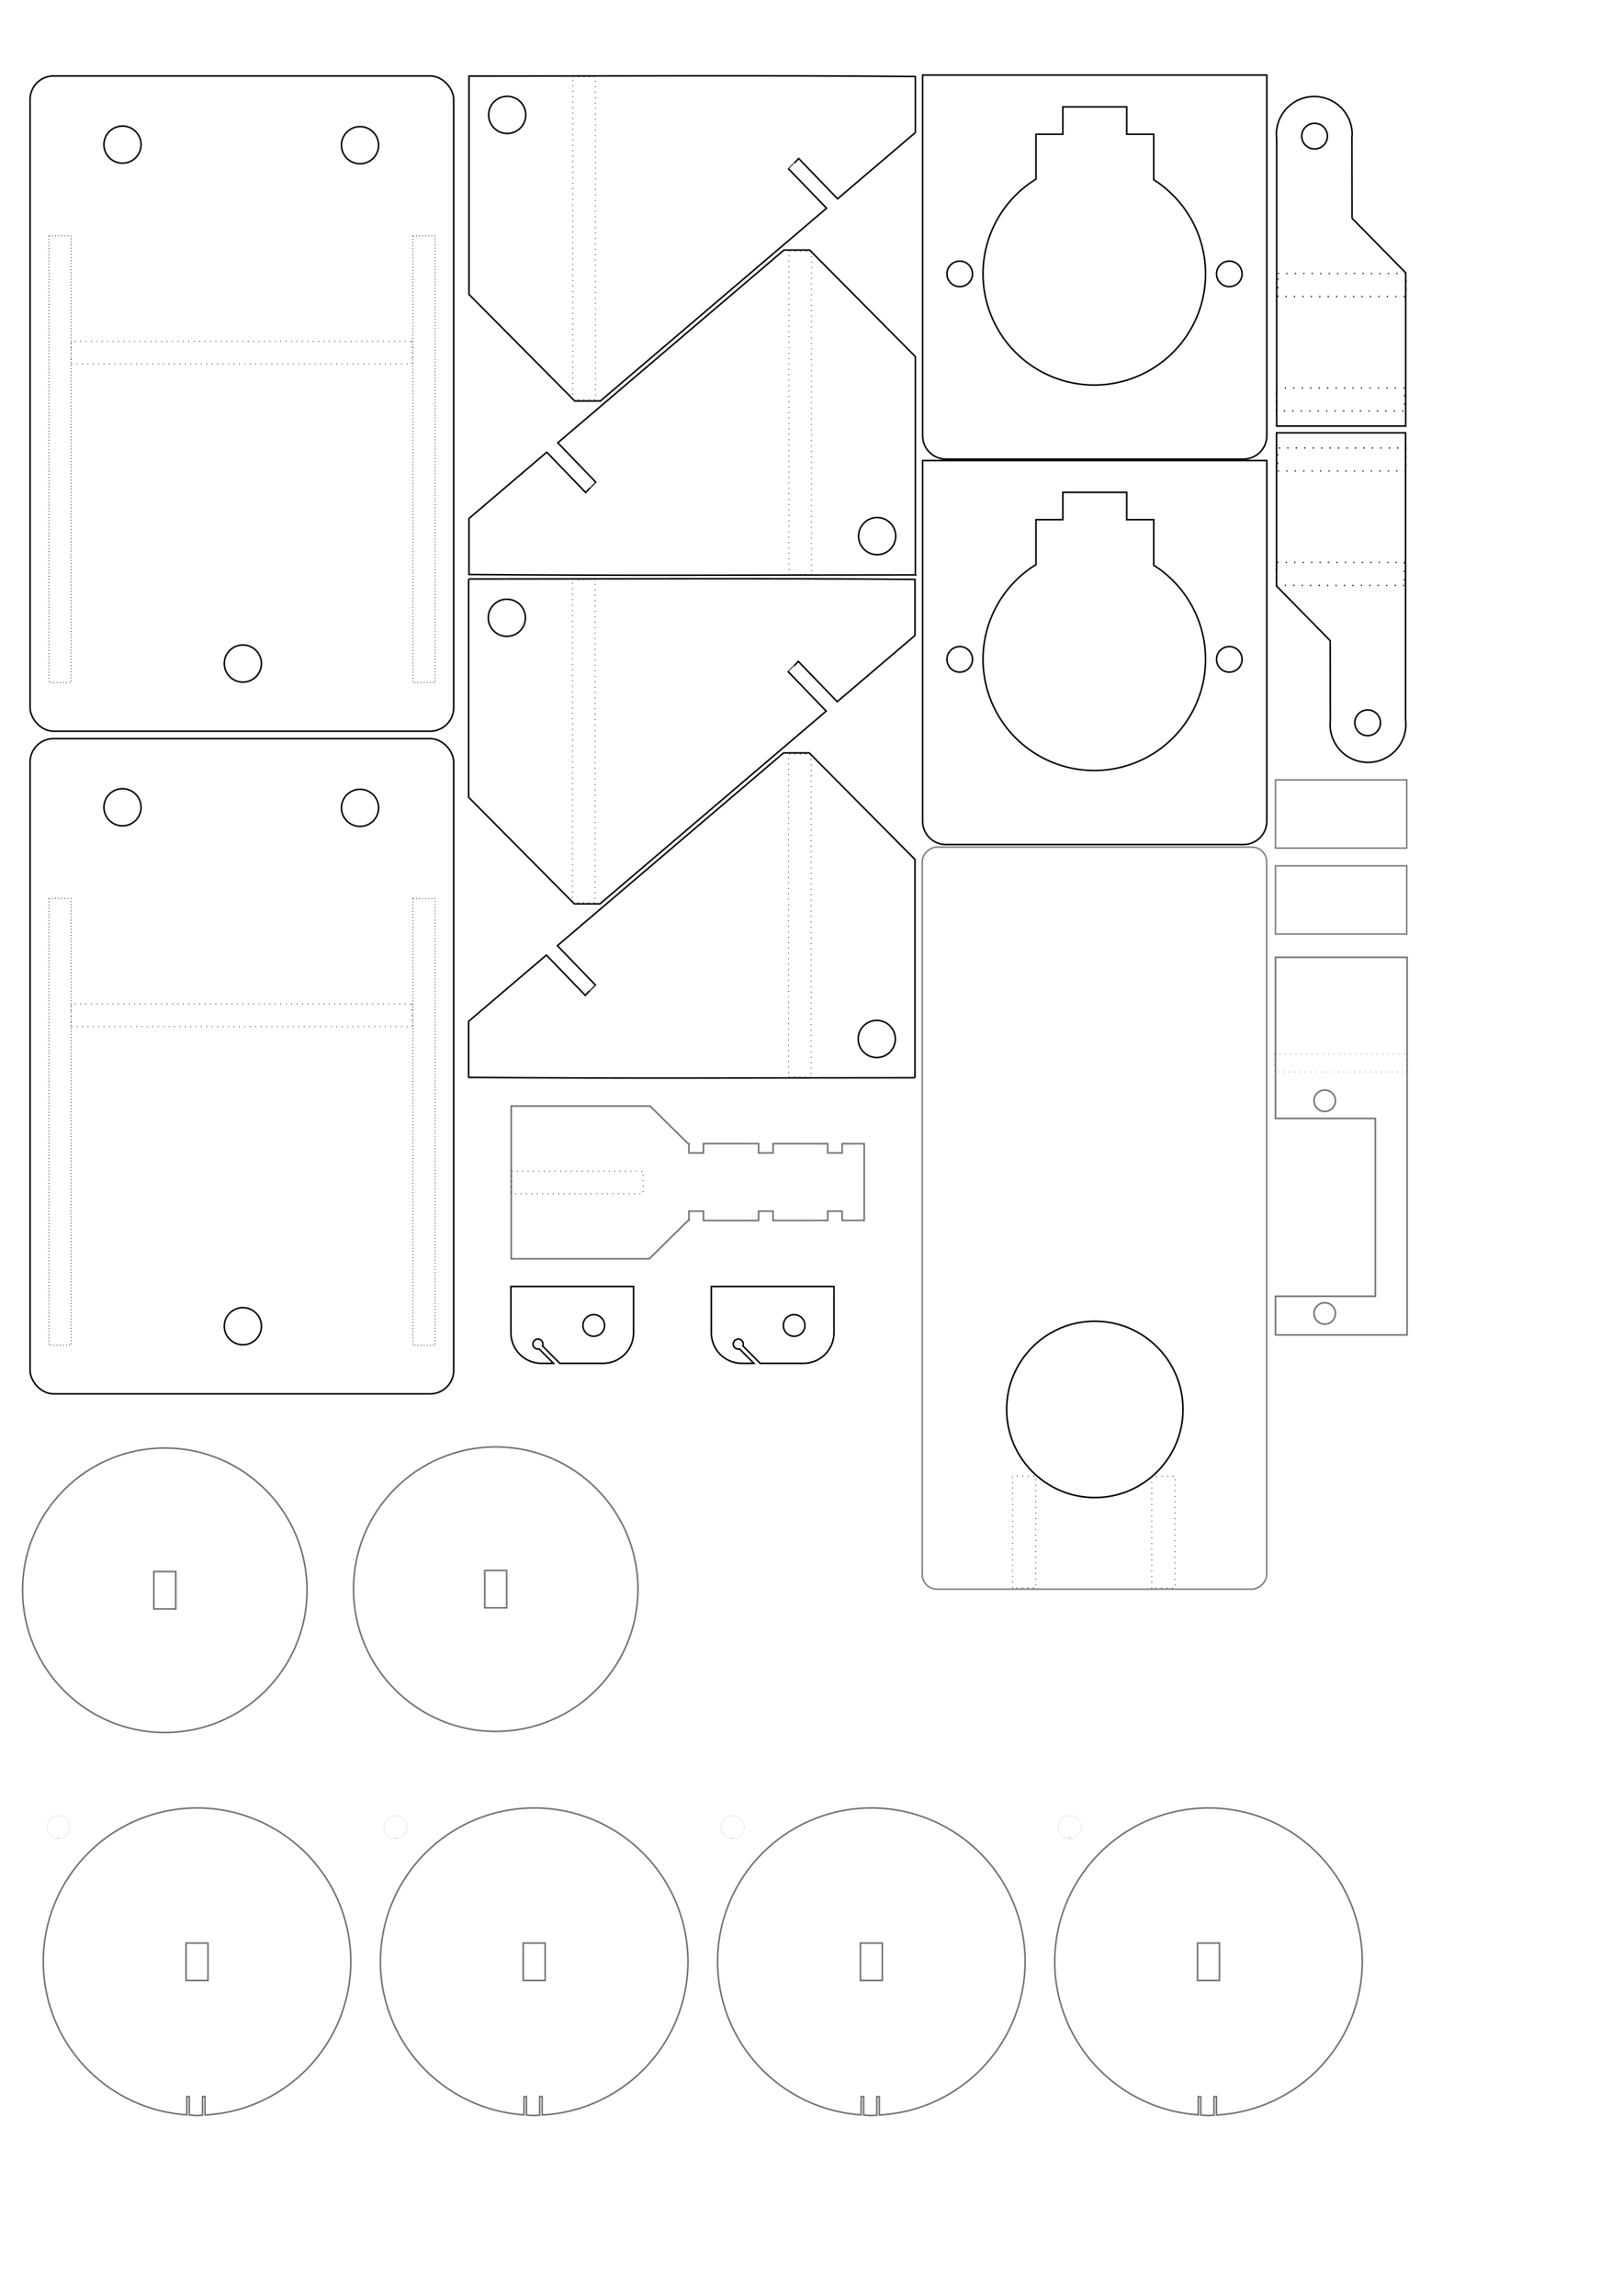 <?xml version="1.0" encoding="UTF-8" standalone="no"?>
<!-- Created with Inkscape (http://www.inkscape.org/) -->

<svg
   width="210mm"
   height="297mm"
   viewBox="0 0 210 297"
   version="1.1"
   id="svg1"
   xml:space="preserve"
   inkscape:version="1.3.2 (091e20ef0f, 2023-11-25)"
   sodipodi:docname="mdf_saw.svg"
   xmlns:inkscape="http://www.inkscape.org/namespaces/inkscape"
   xmlns:sodipodi="http://sodipodi.sourceforge.net/DTD/sodipodi-0.dtd"
   xmlns:xlink="http://www.w3.org/1999/xlink"
   xmlns="http://www.w3.org/2000/svg"
   xmlns:svg="http://www.w3.org/2000/svg"><sodipodi:namedview
     id="namedview1"
     pagecolor="#ffffff"
     bordercolor="#666666"
     borderopacity="1.0"
     inkscape:showpageshadow="2"
     inkscape:pageopacity="0.0"
     inkscape:pagecheckerboard="0"
     inkscape:deskcolor="#d1d1d1"
     inkscape:document-units="mm"
     showguides="false"
     inkscape:zoom="1.0230555"
     inkscape:cx="195.49282"
     inkscape:cy="630.95306"
     inkscape:window-width="1440"
     inkscape:window-height="849"
     inkscape:window-x="1360"
     inkscape:window-y="0"
     inkscape:window-maximized="1"
     inkscape:current-layer="layer1"><sodipodi:guide
       position="-8.961,278.164"
       orientation="0,-1"
       id="guide24"
       inkscape:locked="false" /><sodipodi:guide
       position="16.527,278.278"
       orientation="1,0"
       id="guide25"
       inkscape:locked="false" /><sodipodi:guide
       position="21.167,193.426"
       orientation="0,-1"
       id="guide26"
       inkscape:locked="false" /><sodipodi:guide
       position="71.549,272.404"
       orientation="1,0"
       id="guide27"
       inkscape:locked="false" /><sodipodi:guide
       position="35.203,271.764"
       orientation="0,-1"
       id="guide28"
       inkscape:locked="false" /><sodipodi:guide
       position="131.201,252.53"
       orientation="0,-1"
       id="guide30"
       inkscape:locked="false" /><sodipodi:guide
       position="18.879,245.405"
       orientation="1,0"
       id="guide31"
       inkscape:locked="false" /><sodipodi:guide
       position="114.021,207.667"
       orientation="0,-1"
       id="guide32"
       inkscape:locked="false" /><sodipodi:guide
       position="178.865,256.135"
       orientation="1,0"
       id="guide33"
       inkscape:locked="false" /><sodipodi:guide
       position="129.017,242.413"
       orientation="1,0"
       id="guide34"
       inkscape:locked="false" /></sodipodi:namedview><defs
     id="defs1" /><g
     inkscape:label="Capa 1"
     inkscape:groupmode="layer"
     id="layer1"><g
       id="g10"
       transform="translate(-13.018,-4.218)"><path
         id="rect20"
         style="fill:none;stroke:#000000;stroke-width:0.2;stroke-dasharray:none"
         d="m 73.7,14.065 v 28.238 l 13.681,13.787 h 3.32 l 29.265,-24.936 -4.904,-5.081 c 1.316,-1.329 0.012,0.013 1.296,-1.353 l 5.035,5.218 10.064,-8.575 V 14.116 C 112.205,13.952 92.952,14.058 73.7,14.065 Z"
         sodipodi:nodetypes="cccccccccccc" /><circle
         style="fill:none;stroke:#000000;stroke-width:0.2;stroke-dasharray:none"
         id="path23"
         cx="78.646"
         cy="19.084"
         r="2.403" /><rect
         style="fill:none;stroke:#000000;stroke-width:0.1;stroke-dasharray:0.1, 0.6;stroke-dashoffset:0"
         id="rect23"
         width="2.927"
         height="41.795"
         x="87.139"
         y="14.134" /></g><g
       id="g10-5"
       transform="rotate(180,96.069,44.219)"><path
         id="rect20-2"
         style="fill:none;stroke:#000000;stroke-width:0.2;stroke-dasharray:none"
         d="m 73.7,14.065 v 28.238 l 13.681,13.787 h 3.32 l 29.265,-24.936 -4.904,-5.081 c 1.316,-1.329 0.012,0.013 1.296,-1.353 l 5.035,5.218 10.064,-8.575 V 14.116 C 112.205,13.952 92.952,14.058 73.7,14.065 Z"
         sodipodi:nodetypes="cccccccccccc" /><circle
         style="fill:none;stroke:#000000;stroke-width:0.2;stroke-dasharray:none"
         id="path23-5"
         cx="78.646"
         cy="19.084"
         r="2.403" /><rect
         style="fill:none;stroke:#000000;stroke-width:0.1;stroke-dasharray:0.1, 0.6;stroke-dashoffset:0"
         id="rect23-4"
         width="2.927"
         height="41.795"
         x="87.139"
         y="14.134" /></g><g
       id="g10-3"
       transform="translate(-13.066,60.838)"><path
         id="rect20-0"
         style="fill:none;stroke:#000000;stroke-width:0.2;stroke-dasharray:none"
         d="m 73.7,14.065 v 28.238 l 13.681,13.787 h 3.32 l 29.265,-24.936 -4.904,-5.081 c 1.316,-1.329 0.012,0.013 1.296,-1.353 l 5.035,5.218 10.064,-8.575 V 14.116 C 112.205,13.952 92.952,14.058 73.7,14.065 Z"
         sodipodi:nodetypes="cccccccccccc" /><circle
         style="fill:none;stroke:#000000;stroke-width:0.2;stroke-dasharray:none"
         id="path23-7"
         cx="78.646"
         cy="19.084"
         r="2.403" /><rect
         style="fill:none;stroke:#000000;stroke-width:0.1;stroke-dasharray:0.1, 0.6;stroke-dashoffset:0"
         id="rect23-8"
         width="2.927"
         height="41.795"
         x="87.139"
         y="14.134" /></g><g
       id="g10-5-6"
       transform="rotate(180,96.045,76.746)"><path
         id="rect20-2-8"
         style="fill:none;stroke:#000000;stroke-width:0.2;stroke-dasharray:none"
         d="m 73.7,14.065 v 28.238 l 13.681,13.787 h 3.32 l 29.265,-24.936 -4.904,-5.081 c 1.316,-1.329 0.012,0.013 1.296,-1.353 l 5.035,5.218 10.064,-8.575 V 14.116 C 112.205,13.952 92.952,14.058 73.7,14.065 Z"
         sodipodi:nodetypes="cccccccccccc" /><circle
         style="fill:none;stroke:#000000;stroke-width:0.2;stroke-dasharray:none"
         id="path23-5-8"
         cx="78.646"
         cy="19.084"
         r="2.403" /><rect
         style="fill:none;stroke:#000000;stroke-width:0.1;stroke-dasharray:0.1, 0.6;stroke-dashoffset:0"
         id="rect23-4-4"
         width="2.927"
         height="41.795"
         x="87.139"
         y="14.134" /></g><g
       id="g51"
       style="stroke-width:0.2;stroke-dasharray:none"
       transform="rotate(90,153.137,46.469)"><path
         id="rect34"
         style="fill:none;stroke:#000000;stroke-width:0.2;stroke-dasharray:none"
         d="m 116.379,35.692 v 44.535 h 46.655 c 1.675,0 3.024,-1.349 3.024,-3.024 V 38.717 c 0,-1.675 -1.349,-3.024 -3.024,-3.024 z"
         sodipodi:nodetypes="cccsscc" /><ellipse
         style="fill:none;stroke:#000000;stroke-width:0.2;stroke-dasharray:none"
         id="path1"
         cx="142.1"
         cy="40.546"
         rx="1.653"
         ry="1.653" /><use
         x="0"
         y="0"
         xlink:href="#path1"
         id="use1"
         transform="translate(0,34.881)"
         style="stroke-width:0.2;stroke-dasharray:none" /><path
         id="path2"
         style="fill:none;stroke:#000000;stroke-width:0.2;stroke-dasharray:none"
         d="m 142.084,43.622 a 14.395,14.395 0 0 0 -12.159,6.701 h -5.895 v 3.496 h -3.533 v 8.265 h 3.533 v 3.477 h 5.813 a 14.395,14.395 0 0 0 12.241,6.851 14.395,14.395 0 0 0 14.395,-14.396 14.395,14.395 0 0 0 -14.395,-14.395 z" /></g><g
       id="g20"
       transform="rotate(90,275.397,169.136)"><rect
         style="fill:none;stroke:#000000;stroke-width:0.156;stroke-dasharray:0.156, 0.938;stroke-dashoffset:0"
         id="use5-2-1"
         width="16.577"
         height="2.976"
         x="-279.384"
         y="156.442"
         transform="rotate(-90)" /><rect
         style="fill:none;stroke:#000000;stroke-width:0.156;stroke-dasharray:0.156, 0.938;stroke-dashoffset:0"
         id="use5-2-1-2"
         width="16.577"
         height="2.976"
         x="-279.183"
         y="141.637"
         transform="rotate(-90)" /><path
         id="rect1"
         style="fill:none;stroke:#000000;stroke-width:0.2;stroke-dasharray:none"
         d="m 123.648,279.382 a 4.901,4.901 0 0 0 0.518,-0.037 h 37.216 V 262.651 h -19.824 l -7.067,6.942 -10.432,0.016 a 4.901,4.901 0 0 0 -0.411,-0.029 4.901,4.901 0 0 0 -4.902,4.902 4.901,4.901 0 0 0 4.902,4.902 z" /><ellipse
         style="fill:none;stroke:#000000;stroke-width:0.2;stroke-dasharray:none"
         id="path3"
         cx="-123.869"
         cy="-274.44"
         rx="1.662"
         ry="1.662"
         transform="scale(-1)" /></g><g
       id="g13"
       transform="translate(-8.13,-104.007)"
       style="stroke-width:0.2;stroke-dasharray:none"><path
         id="rect3"
         style="fill:none;stroke:#000000;stroke-width:0.2;stroke-dasharray:none"
         d="m 100.166,270.433 v 5.989 c 0,2.192 1.765,3.957 3.957,3.957 h 1.553 l -1.859,-1.869 c -0.052,0.014 -0.105,0.021 -0.159,0.021 -0.358,-1.5e-4 -0.648,-0.29 -0.648,-0.649 1.5e-4,-0.358 0.29,-0.648 0.648,-0.648 0.358,-1.4e-4 0.648,0.29 0.649,0.648 -3.1e-4,0.085 -0.017,0.169 -0.05,0.248 l 2.236,2.249 h 5.589 c 2.192,0 3.957,-1.765 3.957,-3.957 v -5.989 z"
         sodipodi:nodetypes="csscccsscccsscc" /><ellipse
         style="fill:none;stroke:#000000;stroke-width:0.2;stroke-dasharray:none"
         id="path6"
         cx="-110.885"
         cy="-275.477"
         rx="1.399"
         ry="1.399"
         transform="scale(-1)" /></g><g
       id="g21"
       transform="translate(-49.824,-98.778)"><rect
         style="fill:none;stroke:#000000;stroke-width:0.1;stroke-dasharray:0.1, 0.6;stroke-dashoffset:0"
         id="use6-2-6"
         width="17.022"
         height="2.919"
         x="116.009"
         y="250.291" /><path
         id="rect7"
         style="opacity:0.564;fill:none;stroke:#000000;stroke-width:0.2;stroke-dasharray:none"
         d="m 133.832,261.625 5.013,-4.95 h 0.124 v -1.212 h 1.873 v 1.21 l 7.138,-0.006 v -1.204 h 1.873 v 1.203 l 7.068,-0.006 v -1.197 h 1.873 v 1.195 l 2.853,-0.003 v -9.921 l -2.853,-0.003 v 1.195 h -1.873 v -1.197 l -7.068,-0.006 v 1.203 h -1.873 v -1.204 l -7.138,-0.006 v 1.21 h -1.873 v -1.212 h -0.124 l -4.914,-4.852 -17.961,-4e-5 v 19.762 z"
         sodipodi:nodetypes="ccccccccccccccccccccccccccccccccc" /></g><g
       id="g19"
       transform="translate(-58.672,188.29)"
       style="stroke-width:0.2;stroke-dasharray:none"><path
         id="path5"
         style="opacity:0.564;fill:none;stroke:#000000;stroke-width:0.2;stroke-dasharray:none"
         d="m 215.04,45.599 a 19.896,19.896 0 0 0 -19.896,19.896 19.896,19.896 0 0 0 18.576,19.802 v -2.354 h 0.321 v 2.377 a 19.896,19.896 0 0 0 0.999,0.071 19.896,19.896 0 0 0 0.709,-0.051 v -2.398 h 0.322 v 2.375 a 19.896,19.896 0 0 0 18.866,-19.823 19.896,19.896 0 0 0 -19.896,-19.896 z" /><rect
         style="opacity:0.564;fill:none;stroke:#000000;stroke-width:0.2;stroke-dasharray:none"
         id="rect11"
         width="2.837"
         height="4.837"
         x="213.621"
         y="63.077" /><use
         x="0"
         y="0"
         xlink:href="#path5"
         id="use13"
         transform="matrix(0.075,0,0,0.075,180.97,43.171)"
         style="stroke-width:2.667;stroke-dasharray:none" /></g><g
       id="g18"
       transform="translate(-193.716,98.428)"
       style="stroke-width:0.2;stroke-dasharray:none"><use
         x="0"
         y="0"
         xlink:href="#rect11"
         id="use16"
         transform="translate(0,41.804)"
         style="stroke-width:0.2;stroke-dasharray:none" /><circle
         style="opacity:0.564;fill:none;stroke:#000000;stroke-width:0.2;stroke-dasharray:none"
         id="use17"
         cx="215.04"
         cy="107.299"
         r="18.404" /></g><use
       x="0"
       y="0"
       xlink:href="#g19"
       id="use41"
       transform="translate(-43.625)"
       style="stroke-width:0.2;stroke-dasharray:none" /><use
       x="0"
       y="0"
       xlink:href="#g19"
       id="use42"
       transform="translate(-130.874)"
       style="stroke-width:0.2;stroke-dasharray:none" /><use
       x="0"
       y="0"
       xlink:href="#g18"
       id="use43"
       transform="translate(42.818,-0.143)"
       style="stroke-width:0.2;stroke-dasharray:none" /><use
       x="0"
       y="0"
       xlink:href="#use41"
       id="use44"
       transform="translate(-43.625)"
       style="stroke-width:0.2;stroke-dasharray:none" /><g
       id="g14"
       transform="translate(-34.059,-104.007)"
       style="stroke-width:0.2;stroke-dasharray:none"><path
         id="path13"
         style="fill:none;stroke:#000000;stroke-width:0.2;stroke-dasharray:none"
         d="m 100.166,270.433 v 5.989 c 0,2.192 1.765,3.957 3.957,3.957 h 1.553 l -1.859,-1.869 c -0.052,0.014 -0.105,0.021 -0.159,0.021 -0.358,-1.5e-4 -0.648,-0.29 -0.648,-0.649 1.5e-4,-0.358 0.29,-0.648 0.648,-0.648 0.358,-1.4e-4 0.648,0.29 0.649,0.648 -3.1e-4,0.085 -0.017,0.169 -0.05,0.248 l 2.236,2.249 h 5.589 c 2.192,0 3.957,-1.765 3.957,-3.957 v -5.989 z"
         sodipodi:nodetypes="csscccsscccsscc" /><ellipse
         style="fill:none;stroke:#000000;stroke-width:0.2;stroke-dasharray:none"
         id="ellipse13"
         cx="-110.885"
         cy="-275.477"
         rx="1.399"
         ry="1.399"
         transform="scale(-1)" /></g><g
       id="g9"><circle
         style="fill:none;stroke:#000000;stroke-width:0.2;stroke-dasharray:none"
         id="path23-2"
         cx="15.85"
         cy="18.71"
         r="2.403" /><circle
         style="fill:none;stroke:#000000;stroke-width:0.2;stroke-dasharray:none"
         id="path23-2-1"
         cx="31.425"
         cy="85.841"
         r="2.403" /><circle
         style="fill:none;stroke:#000000;stroke-width:0.2;stroke-dasharray:none"
         id="path23-2-4"
         cx="46.583"
         cy="18.784"
         r="2.403" /><rect
         style="fill:none;stroke:#000000;stroke-width:0.1;stroke-dasharray:0.1,0.6;stroke-dashoffset:0"
         id="rect23-9-56"
         width="2.916"
         height="44.099"
         x="44.16"
         y="-53.305"
         transform="rotate(90)" /><rect
         style="fill:none;stroke:#000000;stroke-width:0.1;stroke-dasharray:0.1,0.3;stroke-dashoffset:0"
         id="rect23-9-5"
         width="2.858"
         height="57.794"
         x="6.334"
         y="30.509" /><rect
         style="fill:none;stroke:#000000;stroke-width:0.2;stroke-dasharray:none"
         id="rect27"
         width="54.81"
         height="84.766"
         x="3.892"
         y="9.826"
         ry="3.036" /><use
         x="0"
         y="0"
         xlink:href="#rect23-9-5"
         id="use8"
         transform="translate(47.096)" /></g><use
       x="0"
       y="0"
       xlink:href="#g51"
       id="use14"
       transform="translate(-2.2233333e-6,49.867)" /><use
       x="0"
       y="0"
       xlink:href="#g9"
       id="use18"
       transform="translate(0,85.725)" /><use
       x="0"
       y="0"
       xlink:href="#g20"
       id="use21"
       transform="rotate(180,173.527,55.556)" /><rect
       style="opacity:0.505;fill:none;stroke:#000000;stroke-width:0.195;stroke-dasharray:none;stroke-dashoffset:0"
       id="rect2"
       width="8.825"
       height="16.984"
       x="112.007"
       y="-182.019"
       transform="rotate(90)" /><use
       x="0"
       y="0"
       xlink:href="#rect2"
       id="use2"
       transform="translate(1.1352407e-7,-11.113)" /><g
       id="g6"
       transform="rotate(90,185.602,196.361)"><g
         id="g17"
         transform="translate(-2.117)"
         style="stroke-width:0.2;stroke-dasharray:none"><path
           id="rect9"
           style="opacity:0.564;fill:none;stroke:#000000;stroke-width:0.2;stroke-dasharray:none"
           d="m 164.054,216.929 v -17.03 h -48.851 l 2.2e-4,17.03 h 20.842 v -12.922 h 23.003 v 12.922 z"
           sodipodi:nodetypes="ccccccccc" /><ellipse
           style="opacity:0.564;fill:none;stroke:#000000;stroke-width:0.2;stroke-dasharray:none"
           id="path10"
           cx="-161.273"
           cy="-210.555"
           rx="1.385"
           ry="1.385"
           transform="scale(-1)" /><use
           x="0"
           y="0"
           xlink:href="#path10"
           id="use10"
           transform="translate(-27.517)"
           style="stroke-width:0.2;stroke-dasharray:none" /></g><rect
         style="opacity:0.505;fill:none;stroke:#000000;stroke-width:0.1;stroke-dasharray:0.1, 0.6;stroke-dashoffset:0"
         id="rect6"
         width="2.324"
         height="17.134"
         x="125.589"
         y="199.889" /></g><g
       id="g8"
       transform="matrix(0,1.023,-1.023,0,389.992,93.22)"><circle
         style="fill:none;stroke:#000000;stroke-width:0.2;stroke-dasharray:none"
         id="path4"
         cx="-87.105"
         cy="-242.751"
         r="11.153"
         transform="scale(-1)" /><rect
         style="fill:none;stroke:#000000;stroke-width:0.1;stroke-dasharray:0.1, 0.6;stroke-dashoffset:0"
         id="rect5"
         width="14.15"
         height="2.945"
         x="-109.685"
         y="-253.164"
         transform="scale(-1)" /><use
         x="0"
         y="0"
         xlink:href="#rect5"
         id="use5"
         transform="translate(0.014,-17.613)"
         style="stroke-width:0.2;stroke-dasharray:none" /><rect
         style="opacity:0.505;fill:none;stroke:#000000;stroke-width:0.19;stroke-dasharray:none;stroke-dashoffset:0"
         id="rect8"
         width="93.837"
         height="43.56"
         x="15.998"
         y="221.016"
         ry="1.848" /></g></g></svg>
